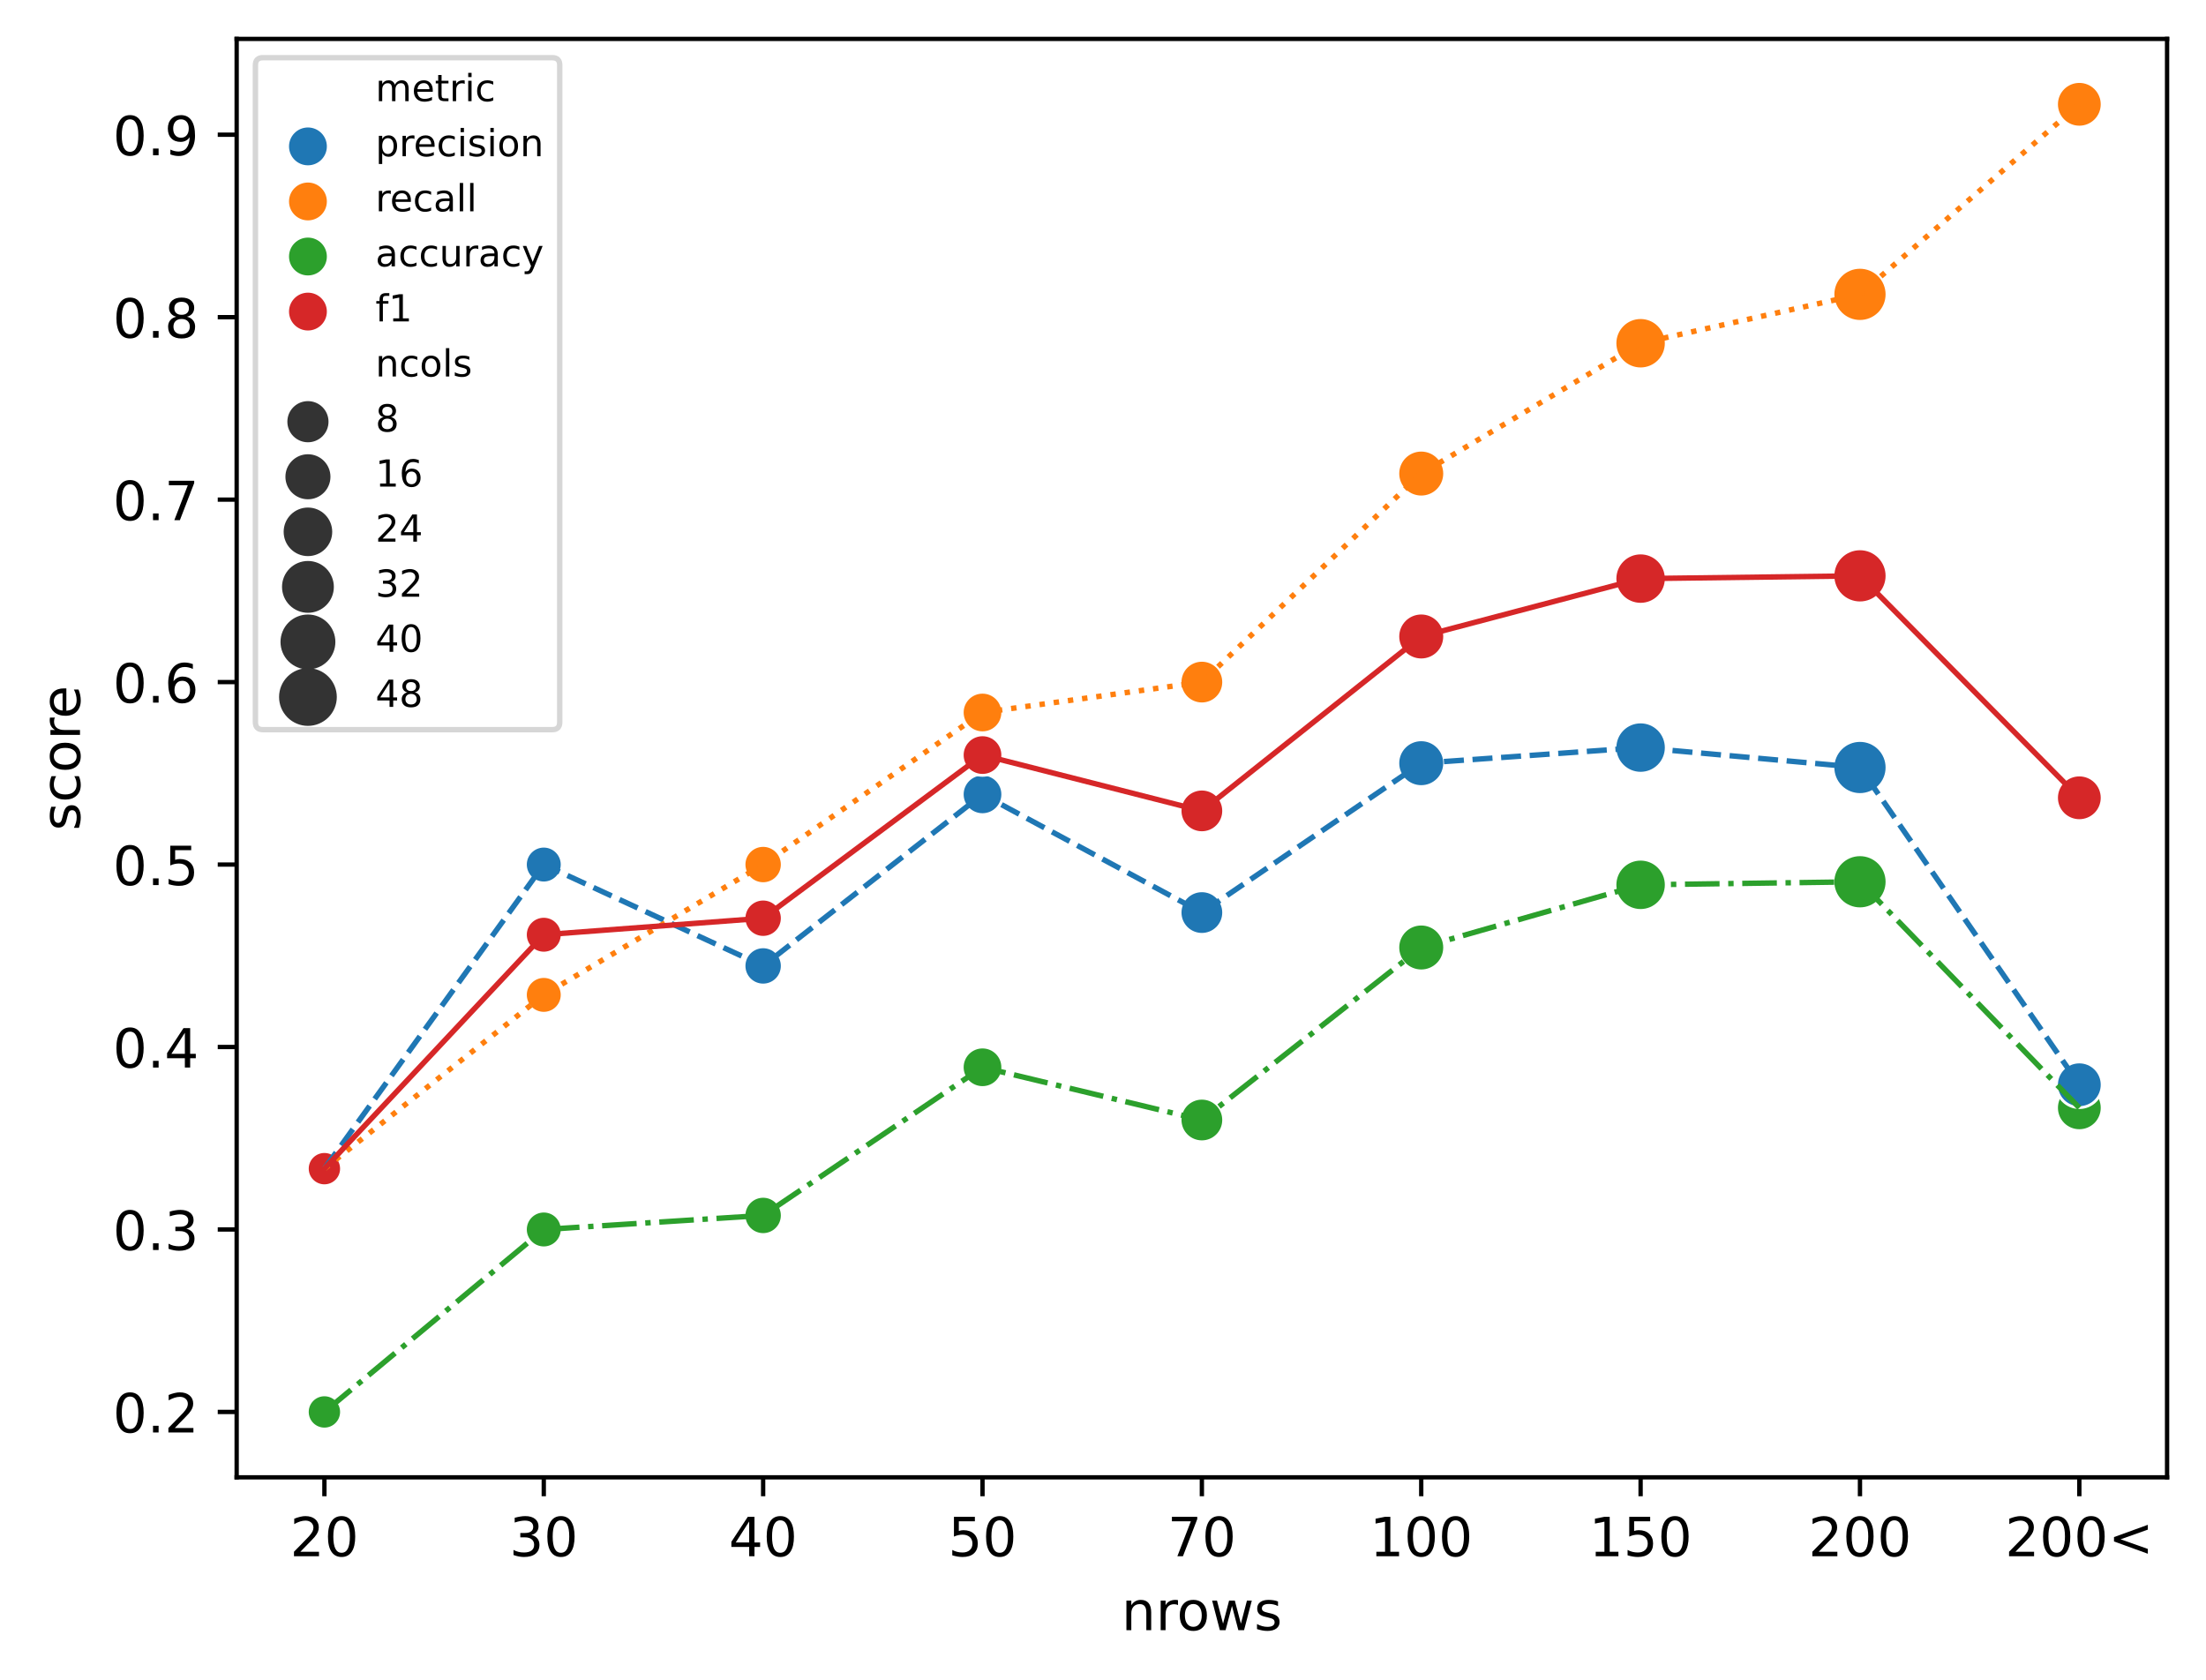 <?xml version="1.0" encoding="utf-8" standalone="no"?>
<!DOCTYPE svg PUBLIC "-//W3C//DTD SVG 1.1//EN"
  "http://www.w3.org/Graphics/SVG/1.1/DTD/svg11.dtd">
<!-- Created with matplotlib (https://matplotlib.org/) -->
<svg height="310.868pt" version="1.1" viewBox="0 0 408.101 310.868" width="408.101pt" xmlns="http://www.w3.org/2000/svg" xmlns:xlink="http://www.w3.org/1999/xlink">
 <defs>
  <style type="text/css">*{stroke-linecap:butt;stroke-linejoin:round;}</style>
 </defs>
 <g id="figure_1">
  <g id="patch_1">
   <path d="M 0 310.868 
L 408.101 310.868 
L 408.101 0 
L 0 0 
z
" style="fill:#ffffff;"/>
  </g>
  <g id="axes_1">
   <g id="patch_2">
    <path d="M 43.781 273.312 
L 400.901 273.312 
L 400.901 7.2 
L 43.781 7.2 
z
" style="fill:#ffffff;"/>
   </g>
   <g id="PathCollection_1">
    <path clip-path="url(#p758f156b75)" d="M 384.669 209.176 
C 385.788 209.176 386.861 208.731 387.653 207.94 
C 388.444 207.148 388.889 206.075 388.889 204.956 
C 388.889 203.836 388.444 202.763 387.653 201.971 
C 386.861 201.18 385.788 200.735 384.669 200.735 
C 383.549 200.735 382.476 201.18 381.684 201.971 
C 380.893 202.763 380.448 203.836 380.448 204.956 
C 380.448 206.075 380.893 207.148 381.684 207.94 
C 382.476 208.731 383.549 209.176 384.669 209.176 
z
" style="fill:#2ca02c;stroke:#ffffff;stroke-width:0.525;"/>
    <path clip-path="url(#p758f156b75)" d="M 384.669 204.908 
C 385.788 204.908 386.861 204.463 387.653 203.672 
C 388.444 202.88 388.889 201.807 388.889 200.688 
C 388.889 199.568 388.444 198.495 387.653 197.703 
C 386.861 196.912 385.788 196.467 384.669 196.467 
C 383.549 196.467 382.476 196.912 381.684 197.703 
C 380.893 198.495 380.448 199.568 380.448 200.688 
C 380.448 201.807 380.893 202.88 381.684 203.672 
C 382.476 204.463 383.549 204.908 384.669 204.908 
z
" style="fill:#1f77b4;stroke:#ffffff;stroke-width:0.525;"/>
    <path clip-path="url(#p758f156b75)" d="M 384.669 23.516 
C 385.788 23.516 386.861 23.072 387.653 22.28 
C 388.444 21.489 388.889 20.415 388.889 19.296 
C 388.889 18.177 388.444 17.103 387.653 16.312 
C 386.861 15.52 385.788 15.076 384.669 15.076 
C 383.549 15.076 382.476 15.52 381.684 16.312 
C 380.893 17.103 380.448 18.177 380.448 19.296 
C 380.448 20.415 380.893 21.489 381.684 22.28 
C 382.476 23.072 383.549 23.516 384.669 23.516 
z
" style="fill:#ff7f0e;stroke:#ffffff;stroke-width:0.525;"/>
    <path clip-path="url(#p758f156b75)" d="M 384.669 151.818 
C 385.788 151.818 386.861 151.373 387.653 150.582 
C 388.444 149.79 388.889 148.717 388.889 147.597 
C 388.889 146.478 388.444 145.404 387.653 144.613 
C 386.861 143.822 385.788 143.377 384.669 143.377 
C 383.549 143.377 382.476 143.822 381.684 144.613 
C 380.893 145.404 380.448 146.478 380.448 147.597 
C 380.448 148.717 380.893 149.79 381.684 150.582 
C 382.476 151.373 383.549 151.818 384.669 151.818 
z
" style="fill:#d62728;stroke:#ffffff;stroke-width:0.525;"/>
    <path clip-path="url(#p758f156b75)" d="M 344.087 168.132 
C 345.413 168.132 346.685 167.605 347.622 166.667 
C 348.56 165.73 349.087 164.458 349.087 163.132 
C 349.087 161.806 348.56 160.534 347.622 159.596 
C 346.685 158.659 345.413 158.132 344.087 158.132 
C 342.761 158.132 341.489 158.659 340.551 159.596 
C 339.614 160.534 339.087 161.806 339.087 163.132 
C 339.087 164.458 339.614 165.73 340.551 166.667 
C 341.489 167.605 342.761 168.132 344.087 168.132 
z
" style="fill:#2ca02c;stroke:#ffffff;stroke-width:0.525;"/>
    <path clip-path="url(#p758f156b75)" d="M 344.087 146.992 
C 345.413 146.992 346.685 146.465 347.622 145.527 
C 348.56 144.59 349.087 143.318 349.087 141.992 
C 349.087 140.666 348.56 139.394 347.622 138.456 
C 346.685 137.519 345.413 136.992 344.087 136.992 
C 342.761 136.992 341.489 137.519 340.551 138.456 
C 339.614 139.394 339.087 140.666 339.087 141.992 
C 339.087 143.318 339.614 144.59 340.551 145.527 
C 341.489 146.465 342.761 146.992 344.087 146.992 
z
" style="fill:#1f77b4;stroke:#ffffff;stroke-width:0.525;"/>
    <path clip-path="url(#p758f156b75)" d="M 344.087 59.459 
C 345.413 59.459 346.685 58.932 347.622 57.994 
C 348.56 57.057 349.087 55.785 349.087 54.459 
C 349.087 53.133 348.56 51.861 347.622 50.923 
C 346.685 49.986 345.413 49.459 344.087 49.459 
C 342.761 49.459 341.489 49.986 340.551 50.923 
C 339.614 51.861 339.087 53.133 339.087 54.459 
C 339.087 55.785 339.614 57.057 340.551 57.994 
C 341.489 58.932 342.761 59.459 344.087 59.459 
z
" style="fill:#ff7f0e;stroke:#ffffff;stroke-width:0.525;"/>
    <path clip-path="url(#p758f156b75)" d="M 344.087 111.535 
C 345.413 111.535 346.685 111.008 347.622 110.071 
C 348.56 109.133 349.087 107.861 349.087 106.535 
C 349.087 105.209 348.56 103.937 347.622 103 
C 346.685 102.062 345.413 101.535 344.087 101.535 
C 342.761 101.535 341.489 102.062 340.551 103 
C 339.614 103.937 339.087 105.209 339.087 106.535 
C 339.087 107.861 339.614 109.133 340.551 110.071 
C 341.489 111.008 342.761 111.535 344.087 111.535 
z
" style="fill:#d62728;stroke:#ffffff;stroke-width:0.525;"/>
    <path clip-path="url(#p758f156b75)" d="M 60.014 264.378 
C 60.853 264.378 61.657 264.045 62.25 263.452 
C 62.843 262.859 63.176 262.055 63.176 261.216 
C 63.176 260.377 62.843 259.573 62.25 258.98 
C 61.657 258.387 60.853 258.054 60.014 258.054 
C 59.175 258.054 58.371 258.387 57.778 258.98 
C 57.185 259.573 56.852 260.377 56.852 261.216 
C 56.852 262.055 57.185 262.859 57.778 263.452 
C 58.371 264.045 59.175 264.378 60.014 264.378 
z
" style="fill:#2ca02c;stroke:#ffffff;stroke-width:0.525;"/>
    <path clip-path="url(#p758f156b75)" d="M 60.014 219.37 
C 60.853 219.37 61.657 219.037 62.25 218.444 
C 62.843 217.851 63.176 217.046 63.176 216.208 
C 63.176 215.369 62.843 214.565 62.25 213.972 
C 61.657 213.379 60.853 213.045 60.014 213.045 
C 59.175 213.045 58.371 213.379 57.778 213.972 
C 57.185 214.565 56.852 215.369 56.852 216.208 
C 56.852 217.046 57.185 217.851 57.778 218.444 
C 58.371 219.037 59.175 219.37 60.014 219.37 
z
" style="fill:#1f77b4;stroke:#ffffff;stroke-width:0.525;"/>
    <path clip-path="url(#p758f156b75)" d="M 60.014 219.37 
C 60.853 219.37 61.657 219.037 62.25 218.444 
C 62.843 217.851 63.176 217.046 63.176 216.208 
C 63.176 215.369 62.843 214.565 62.25 213.972 
C 61.657 213.379 60.853 213.045 60.014 213.045 
C 59.175 213.045 58.371 213.379 57.778 213.972 
C 57.185 214.565 56.852 215.369 56.852 216.208 
C 56.852 217.046 57.185 217.851 57.778 218.444 
C 58.371 219.037 59.175 219.37 60.014 219.37 
z
" style="fill:#ff7f0e;stroke:#ffffff;stroke-width:0.525;"/>
    <path clip-path="url(#p758f156b75)" d="M 60.014 219.37 
C 60.853 219.37 61.657 219.037 62.25 218.444 
C 62.843 217.851 63.176 217.046 63.176 216.208 
C 63.176 215.369 62.843 214.565 62.25 213.972 
C 61.657 213.379 60.853 213.045 60.014 213.045 
C 59.175 213.045 58.371 213.379 57.778 213.972 
C 57.185 214.565 56.852 215.369 56.852 216.208 
C 56.852 217.046 57.185 217.851 57.778 218.444 
C 58.371 219.037 59.175 219.37 60.014 219.37 
z
" style="fill:#d62728;stroke:#ffffff;stroke-width:0.525;"/>
    <path clip-path="url(#p758f156b75)" d="M 100.596 230.86 
C 101.498 230.86 102.363 230.502 103 229.864 
C 103.638 229.226 103.996 228.362 103.996 227.46 
C 103.996 226.558 103.638 225.693 103 225.055 
C 102.363 224.418 101.498 224.059 100.596 224.059 
C 99.694 224.059 98.829 224.418 98.191 225.055 
C 97.554 225.693 97.195 226.558 97.195 227.46 
C 97.195 228.362 97.554 229.226 98.191 229.864 
C 98.829 230.502 99.694 230.86 100.596 230.86 
z
" style="fill:#2ca02c;stroke:#ffffff;stroke-width:0.525;"/>
    <path clip-path="url(#p758f156b75)" d="M 100.596 163.348 
C 101.498 163.348 102.363 162.989 103 162.352 
C 103.638 161.714 103.996 160.849 103.996 159.947 
C 103.996 159.045 103.638 158.18 103 157.543 
C 102.363 156.905 101.498 156.547 100.596 156.547 
C 99.694 156.547 98.829 156.905 98.191 157.543 
C 97.554 158.18 97.195 159.045 97.195 159.947 
C 97.195 160.849 97.554 161.714 98.191 162.352 
C 98.829 162.989 99.694 163.348 100.596 163.348 
z
" style="fill:#1f77b4;stroke:#ffffff;stroke-width:0.525;"/>
    <path clip-path="url(#p758f156b75)" d="M 100.596 187.459 
C 101.498 187.459 102.363 187.101 103 186.463 
C 103.638 185.826 103.996 184.961 103.996 184.059 
C 103.996 183.157 103.638 182.292 103 181.654 
C 102.363 181.017 101.498 180.658 100.596 180.658 
C 99.694 180.658 98.829 181.017 98.191 181.654 
C 97.554 182.292 97.195 183.157 97.195 184.059 
C 97.195 184.961 97.554 185.826 98.191 186.463 
C 98.829 187.101 99.694 187.459 100.596 187.459 
z
" style="fill:#ff7f0e;stroke:#ffffff;stroke-width:0.525;"/>
    <path clip-path="url(#p758f156b75)" d="M 100.596 176.331 
C 101.498 176.331 102.363 175.972 103 175.335 
C 103.638 174.697 103.996 173.832 103.996 172.93 
C 103.996 172.029 103.638 171.164 103 170.526 
C 102.363 169.888 101.498 169.53 100.596 169.53 
C 99.694 169.53 98.829 169.888 98.191 170.526 
C 97.554 171.164 97.195 172.029 97.195 172.93 
C 97.195 173.832 97.554 174.697 98.191 175.335 
C 98.829 175.972 99.694 176.331 100.596 176.331 
z
" style="fill:#d62728;stroke:#ffffff;stroke-width:0.525;"/>
    <path clip-path="url(#p758f156b75)" d="M 141.178 228.399 
C 142.115 228.399 143.015 228.026 143.678 227.363 
C 144.341 226.7 144.713 225.801 144.713 224.863 
C 144.713 223.925 144.341 223.026 143.678 222.363 
C 143.015 221.7 142.115 221.328 141.178 221.328 
C 140.24 221.328 139.341 221.7 138.678 222.363 
C 138.015 223.026 137.642 223.925 137.642 224.863 
C 137.642 225.801 138.015 226.7 138.678 227.363 
C 139.341 228.026 140.24 228.399 141.178 228.399 
z
" style="fill:#2ca02c;stroke:#ffffff;stroke-width:0.525;"/>
    <path clip-path="url(#p758f156b75)" d="M 141.178 182.236 
C 142.115 182.236 143.015 181.864 143.678 181.201 
C 144.341 180.538 144.713 179.638 144.713 178.701 
C 144.713 177.763 144.341 176.864 143.678 176.201 
C 143.015 175.538 142.115 175.165 141.178 175.165 
C 140.24 175.165 139.341 175.538 138.678 176.201 
C 138.015 176.864 137.642 177.763 137.642 178.701 
C 137.642 179.638 138.015 180.538 138.678 181.201 
C 139.341 181.864 140.24 182.236 141.178 182.236 
z
" style="fill:#1f77b4;stroke:#ffffff;stroke-width:0.525;"/>
    <path clip-path="url(#p758f156b75)" d="M 141.178 163.483 
C 142.115 163.483 143.015 163.11 143.678 162.447 
C 144.341 161.784 144.713 160.885 144.713 159.947 
C 144.713 159.01 144.341 158.11 143.678 157.447 
C 143.015 156.784 142.115 156.412 141.178 156.412 
C 140.24 156.412 139.341 156.784 138.678 157.447 
C 138.015 158.11 137.642 159.01 137.642 159.947 
C 137.642 160.885 138.015 161.784 138.678 162.447 
C 139.341 163.11 140.24 163.483 141.178 163.483 
z
" style="fill:#ff7f0e;stroke:#ffffff;stroke-width:0.525;"/>
    <path clip-path="url(#p758f156b75)" d="M 141.178 173.411 
C 142.115 173.411 143.015 173.038 143.678 172.375 
C 144.341 171.712 144.713 170.813 144.713 169.875 
C 144.713 168.938 144.341 168.038 143.678 167.375 
C 143.015 166.712 142.115 166.34 141.178 166.34 
C 140.24 166.34 139.341 166.712 138.678 167.375 
C 138.015 168.038 137.642 168.938 137.642 169.875 
C 137.642 170.813 138.015 171.712 138.678 172.375 
C 139.341 173.038 140.24 173.411 141.178 173.411 
z
" style="fill:#d62728;stroke:#ffffff;stroke-width:0.525;"/>
    <path clip-path="url(#p758f156b75)" d="M 181.759 201.204 
C 182.754 201.204 183.708 200.809 184.411 200.106 
C 185.114 199.403 185.509 198.449 185.509 197.454 
C 185.509 196.46 185.114 195.506 184.411 194.802 
C 183.708 194.099 182.754 193.704 181.759 193.704 
C 180.765 193.704 179.811 194.099 179.108 194.802 
C 178.405 195.506 178.009 196.46 178.009 197.454 
C 178.009 198.449 178.405 199.403 179.108 200.106 
C 179.811 200.809 180.765 201.204 181.759 201.204 
z
" style="fill:#2ca02c;stroke:#ffffff;stroke-width:0.525;"/>
    <path clip-path="url(#p758f156b75)" d="M 181.759 150.714 
C 182.754 150.714 183.708 150.319 184.411 149.616 
C 185.114 148.912 185.509 147.958 185.509 146.964 
C 185.509 145.969 185.114 145.016 184.411 144.312 
C 183.708 143.609 182.754 143.214 181.759 143.214 
C 180.765 143.214 179.811 143.609 179.108 144.312 
C 178.405 145.016 178.009 145.969 178.009 146.964 
C 178.009 147.958 178.405 148.912 179.108 149.616 
C 179.811 150.319 180.765 150.714 181.759 150.714 
z
" style="fill:#1f77b4;stroke:#ffffff;stroke-width:0.525;"/>
    <path clip-path="url(#p758f156b75)" d="M 181.759 135.567 
C 182.754 135.567 183.708 135.172 184.411 134.469 
C 185.114 133.765 185.509 132.811 185.509 131.817 
C 185.509 130.822 185.114 129.869 184.411 129.165 
C 183.708 128.462 182.754 128.067 181.759 128.067 
C 180.765 128.067 179.811 128.462 179.108 129.165 
C 178.405 129.869 178.009 130.822 178.009 131.817 
C 178.009 132.811 178.405 133.765 179.108 134.469 
C 179.811 135.172 180.765 135.567 181.759 135.567 
z
" style="fill:#ff7f0e;stroke:#ffffff;stroke-width:0.525;"/>
    <path clip-path="url(#p758f156b75)" d="M 181.759 143.443 
C 182.754 143.443 183.708 143.048 184.411 142.345 
C 185.114 141.642 185.509 140.688 185.509 139.693 
C 185.509 138.699 185.114 137.745 184.411 137.042 
C 183.708 136.339 182.754 135.943 181.759 135.943 
C 180.765 135.943 179.811 136.339 179.108 137.042 
C 178.405 137.745 178.009 138.699 178.009 139.693 
C 178.009 140.688 178.405 141.642 179.108 142.345 
C 179.811 143.048 180.765 143.443 181.759 143.443 
z
" style="fill:#d62728;stroke:#ffffff;stroke-width:0.525;"/>
    <path clip-path="url(#p758f156b75)" d="M 222.341 211.237 
C 223.41 211.237 224.436 210.812 225.192 210.056 
C 225.948 209.3 226.372 208.275 226.372 207.206 
C 226.372 206.137 225.948 205.111 225.192 204.356 
C 224.436 203.6 223.41 203.175 222.341 203.175 
C 221.272 203.175 220.247 203.6 219.491 204.356 
C 218.735 205.111 218.31 206.137 218.31 207.206 
C 218.31 208.275 218.735 209.3 219.491 210.056 
C 220.247 210.812 221.272 211.237 222.341 211.237 
z
" style="fill:#2ca02c;stroke:#ffffff;stroke-width:0.525;"/>
    <path clip-path="url(#p758f156b75)" d="M 222.341 172.862 
C 223.41 172.862 224.436 172.437 225.192 171.681 
C 225.948 170.925 226.372 169.899 226.372 168.83 
C 226.372 167.761 225.948 166.736 225.192 165.98 
C 224.436 165.224 223.41 164.799 222.341 164.799 
C 221.272 164.799 220.247 165.224 219.491 165.98 
C 218.735 166.736 218.31 167.761 218.31 168.83 
C 218.31 169.899 218.735 170.925 219.491 171.681 
C 220.247 172.437 221.272 172.862 222.341 172.862 
z
" style="fill:#1f77b4;stroke:#ffffff;stroke-width:0.525;"/>
    <path clip-path="url(#p758f156b75)" d="M 222.341 130.222 
C 223.41 130.222 224.436 129.797 225.192 129.041 
C 225.948 128.285 226.372 127.26 226.372 126.191 
C 226.372 125.122 225.948 124.096 225.192 123.34 
C 224.436 122.585 223.41 122.16 222.341 122.16 
C 221.272 122.16 220.247 122.585 219.491 123.34 
C 218.735 124.096 218.31 125.122 218.31 126.191 
C 218.31 127.26 218.735 128.285 219.491 129.041 
C 220.247 129.797 221.272 130.222 222.341 130.222 
z
" style="fill:#ff7f0e;stroke:#ffffff;stroke-width:0.525;"/>
    <path clip-path="url(#p758f156b75)" d="M 222.341 154.05 
C 223.41 154.05 224.436 153.625 225.192 152.869 
C 225.948 152.113 226.372 151.088 226.372 150.019 
C 226.372 148.95 225.948 147.924 225.192 147.168 
C 224.436 146.412 223.41 145.988 222.341 145.988 
C 221.272 145.988 220.247 146.412 219.491 147.168 
C 218.735 147.924 218.31 148.95 218.31 150.019 
C 218.31 151.088 218.735 152.113 219.491 152.869 
C 220.247 153.625 221.272 154.05 222.341 154.05 
z
" style="fill:#d62728;stroke:#ffffff;stroke-width:0.525;"/>
    <path clip-path="url(#p758f156b75)" d="M 262.923 179.621 
C 264.071 179.621 265.173 179.165 265.985 178.353 
C 266.797 177.541 267.253 176.439 267.253 175.291 
C 267.253 174.143 266.797 173.041 265.985 172.229 
C 265.173 171.417 264.071 170.961 262.923 170.961 
C 261.775 170.961 260.673 171.417 259.861 172.229 
C 259.049 173.041 258.593 174.143 258.593 175.291 
C 258.593 176.439 259.049 177.541 259.861 178.353 
C 260.673 179.165 261.775 179.621 262.923 179.621 
z
" style="fill:#2ca02c;stroke:#ffffff;stroke-width:0.525;"/>
    <path clip-path="url(#p758f156b75)" d="M 262.923 145.524 
C 264.071 145.524 265.173 145.068 265.985 144.256 
C 266.797 143.444 267.253 142.342 267.253 141.194 
C 267.253 140.045 266.797 138.944 265.985 138.132 
C 265.173 137.32 264.071 136.864 262.923 136.864 
C 261.775 136.864 260.673 137.32 259.861 138.132 
C 259.049 138.944 258.593 140.045 258.593 141.194 
C 258.593 142.342 259.049 143.444 259.861 144.256 
C 260.673 145.068 261.775 145.524 262.923 145.524 
z
" style="fill:#1f77b4;stroke:#ffffff;stroke-width:0.525;"/>
    <path clip-path="url(#p758f156b75)" d="M 262.923 91.942 
C 264.071 91.942 265.173 91.486 265.985 90.674 
C 266.797 89.862 267.253 88.761 267.253 87.612 
C 267.253 86.464 266.797 85.362 265.985 84.55 
C 265.173 83.738 264.071 83.282 262.923 83.282 
C 261.775 83.282 260.673 83.738 259.861 84.55 
C 259.049 85.362 258.593 86.464 258.593 87.612 
C 258.593 88.761 259.049 89.862 259.861 90.674 
C 260.673 91.486 261.775 91.942 262.923 91.942 
z
" style="fill:#ff7f0e;stroke:#ffffff;stroke-width:0.525;"/>
    <path clip-path="url(#p758f156b75)" d="M 262.923 122.082 
C 264.071 122.082 265.173 121.626 265.985 120.814 
C 266.797 120.002 267.253 118.9 267.253 117.752 
C 267.253 116.603 266.797 115.502 265.985 114.69 
C 265.173 113.878 264.071 113.422 262.923 113.422 
C 261.775 113.422 260.673 113.878 259.861 114.69 
C 259.049 115.502 258.593 116.603 258.593 117.752 
C 258.593 118.9 259.049 120.002 259.861 120.814 
C 260.673 121.626 261.775 122.082 262.923 122.082 
z
" style="fill:#d62728;stroke:#ffffff;stroke-width:0.525;"/>
    <path clip-path="url(#p758f156b75)" d="M 303.505 168.441 
C 304.763 168.441 305.969 167.941 306.859 167.052 
C 307.749 166.162 308.248 164.956 308.248 163.698 
C 308.248 162.44 307.749 161.233 306.859 160.344 
C 305.969 159.454 304.763 158.954 303.505 158.954 
C 302.247 158.954 301.04 159.454 300.151 160.344 
C 299.261 161.233 298.761 162.44 298.761 163.698 
C 298.761 164.956 299.261 166.162 300.151 167.052 
C 301.04 167.941 302.247 168.441 303.505 168.441 
z
" style="fill:#2ca02c;stroke:#ffffff;stroke-width:0.525;"/>
    <path clip-path="url(#p758f156b75)" d="M 303.505 143.052 
C 304.763 143.052 305.969 142.552 306.859 141.663 
C 307.749 140.773 308.248 139.566 308.248 138.309 
C 308.248 137.051 307.749 135.844 306.859 134.954 
C 305.969 134.065 304.763 133.565 303.505 133.565 
C 302.247 133.565 301.04 134.065 300.151 134.954 
C 299.261 135.844 298.761 137.051 298.761 138.309 
C 298.761 139.566 299.261 140.773 300.151 141.663 
C 301.04 142.552 302.247 143.052 303.505 143.052 
z
" style="fill:#1f77b4;stroke:#ffffff;stroke-width:0.525;"/>
    <path clip-path="url(#p758f156b75)" d="M 303.505 68.244 
C 304.763 68.244 305.969 67.744 306.859 66.855 
C 307.749 65.965 308.248 64.759 308.248 63.501 
C 308.248 62.243 307.749 61.036 306.859 60.147 
C 305.969 59.257 304.763 58.757 303.505 58.757 
C 302.247 58.757 301.04 59.257 300.151 60.147 
C 299.261 61.036 298.761 62.243 298.761 63.501 
C 298.761 64.759 299.261 65.965 300.151 66.855 
C 301.04 67.744 302.247 68.244 303.505 68.244 
z
" style="fill:#ff7f0e;stroke:#ffffff;stroke-width:0.525;"/>
    <path clip-path="url(#p758f156b75)" d="M 303.505 111.789 
C 304.763 111.789 305.969 111.289 306.859 110.4 
C 307.749 109.51 308.248 108.303 308.248 107.046 
C 308.248 105.788 307.749 104.581 306.859 103.691 
C 305.969 102.802 304.763 102.302 303.505 102.302 
C 302.247 102.302 301.04 102.802 300.151 103.691 
C 299.261 104.581 298.761 105.788 298.761 107.046 
C 298.761 108.303 299.261 109.51 300.151 110.4 
C 301.04 111.289 302.247 111.789 303.505 111.789 
z
" style="fill:#d62728;stroke:#ffffff;stroke-width:0.525;"/>
   </g>
   <g id="PathCollection_2"/>
   <g id="PathCollection_3"/>
   <g id="PathCollection_4"/>
   <g id="PathCollection_5"/>
   <g id="PathCollection_6"/>
   <g id="PathCollection_7"/>
   <g id="PathCollection_8"/>
   <g id="PathCollection_9"/>
   <g id="PathCollection_10"/>
   <g id="PathCollection_11"/>
   <g id="matplotlib.axis_1">
    <g id="xtick_1">
     <g id="line2d_1">
      <defs>
       <path d="M 0 0 
L 0 3.5 
" id="mcc52cf784b" style="stroke:#000000;stroke-width:0.8;"/>
      </defs>
      <g>
       <use style="stroke:#000000;stroke-width:0.8;" x="60.014" xlink:href="#mcc52cf784b" y="273.312"/>
      </g>
     </g>
     <g id="text_1">
      <!-- 20 -->
      <g transform="translate(53.651 287.91)scale(0.1 -0.1)">
       <defs>
        <path d="M 19.188 8.297 
L 53.609 8.297 
L 53.609 0 
L 7.328 0 
L 7.328 8.297 
Q 12.938 14.109 22.625 23.891 
Q 32.328 33.688 34.812 36.531 
Q 39.547 41.844 41.422 45.531 
Q 43.312 49.219 43.312 52.781 
Q 43.312 58.594 39.234 62.25 
Q 35.156 65.922 28.609 65.922 
Q 23.969 65.922 18.812 64.312 
Q 13.672 62.703 7.812 59.422 
L 7.812 69.391 
Q 13.766 71.781 18.938 73 
Q 24.125 74.219 28.422 74.219 
Q 39.75 74.219 46.484 68.547 
Q 53.219 62.891 53.219 53.422 
Q 53.219 48.922 51.531 44.891 
Q 49.859 40.875 45.406 35.406 
Q 44.188 33.984 37.641 27.219 
Q 31.109 20.453 19.188 8.297 
z
" id="DejaVuSans-50"/>
        <path d="M 31.781 66.406 
Q 24.172 66.406 20.328 58.906 
Q 16.5 51.422 16.5 36.375 
Q 16.5 21.391 20.328 13.891 
Q 24.172 6.391 31.781 6.391 
Q 39.453 6.391 43.281 13.891 
Q 47.125 21.391 47.125 36.375 
Q 47.125 51.422 43.281 58.906 
Q 39.453 66.406 31.781 66.406 
z
M 31.781 74.219 
Q 44.047 74.219 50.516 64.516 
Q 56.984 54.828 56.984 36.375 
Q 56.984 17.969 50.516 8.266 
Q 44.047 -1.422 31.781 -1.422 
Q 19.531 -1.422 13.062 8.266 
Q 6.594 17.969 6.594 36.375 
Q 6.594 54.828 13.062 64.516 
Q 19.531 74.219 31.781 74.219 
z
" id="DejaVuSans-48"/>
       </defs>
       <use xlink:href="#DejaVuSans-50"/>
       <use x="63.623" xlink:href="#DejaVuSans-48"/>
      </g>
     </g>
    </g>
    <g id="xtick_2">
     <g id="line2d_2">
      <g>
       <use style="stroke:#000000;stroke-width:0.8;" x="100.596" xlink:href="#mcc52cf784b" y="273.312"/>
      </g>
     </g>
     <g id="text_2">
      <!-- 30 -->
      <g transform="translate(94.233 287.91)scale(0.1 -0.1)">
       <defs>
        <path d="M 40.578 39.312 
Q 47.656 37.797 51.625 33 
Q 55.609 28.219 55.609 21.188 
Q 55.609 10.406 48.188 4.484 
Q 40.766 -1.422 27.094 -1.422 
Q 22.516 -1.422 17.656 -0.516 
Q 12.797 0.391 7.625 2.203 
L 7.625 11.719 
Q 11.719 9.328 16.594 8.109 
Q 21.484 6.891 26.812 6.891 
Q 36.078 6.891 40.938 10.547 
Q 45.797 14.203 45.797 21.188 
Q 45.797 27.641 41.281 31.266 
Q 36.766 34.906 28.719 34.906 
L 20.219 34.906 
L 20.219 43.016 
L 29.109 43.016 
Q 36.375 43.016 40.234 45.922 
Q 44.094 48.828 44.094 54.297 
Q 44.094 59.906 40.109 62.906 
Q 36.141 65.922 28.719 65.922 
Q 24.656 65.922 20.016 65.031 
Q 15.375 64.156 9.812 62.312 
L 9.812 71.094 
Q 15.438 72.656 20.344 73.438 
Q 25.25 74.219 29.594 74.219 
Q 40.828 74.219 47.359 69.109 
Q 53.906 64.016 53.906 55.328 
Q 53.906 49.266 50.438 45.094 
Q 46.969 40.922 40.578 39.312 
z
" id="DejaVuSans-51"/>
       </defs>
       <use xlink:href="#DejaVuSans-51"/>
       <use x="63.623" xlink:href="#DejaVuSans-48"/>
      </g>
     </g>
    </g>
    <g id="xtick_3">
     <g id="line2d_3">
      <g>
       <use style="stroke:#000000;stroke-width:0.8;" x="141.178" xlink:href="#mcc52cf784b" y="273.312"/>
      </g>
     </g>
     <g id="text_3">
      <!-- 40 -->
      <g transform="translate(134.815 287.91)scale(0.1 -0.1)">
       <defs>
        <path d="M 37.797 64.312 
L 12.891 25.391 
L 37.797 25.391 
z
M 35.203 72.906 
L 47.609 72.906 
L 47.609 25.391 
L 58.016 25.391 
L 58.016 17.188 
L 47.609 17.188 
L 47.609 0 
L 37.797 0 
L 37.797 17.188 
L 4.891 17.188 
L 4.891 26.703 
z
" id="DejaVuSans-52"/>
       </defs>
       <use xlink:href="#DejaVuSans-52"/>
       <use x="63.623" xlink:href="#DejaVuSans-48"/>
      </g>
     </g>
    </g>
    <g id="xtick_4">
     <g id="line2d_4">
      <g>
       <use style="stroke:#000000;stroke-width:0.8;" x="181.759" xlink:href="#mcc52cf784b" y="273.312"/>
      </g>
     </g>
     <g id="text_4">
      <!-- 50 -->
      <g transform="translate(175.397 287.91)scale(0.1 -0.1)">
       <defs>
        <path d="M 10.797 72.906 
L 49.516 72.906 
L 49.516 64.594 
L 19.828 64.594 
L 19.828 46.734 
Q 21.969 47.469 24.109 47.828 
Q 26.266 48.188 28.422 48.188 
Q 40.625 48.188 47.75 41.5 
Q 54.891 34.812 54.891 23.391 
Q 54.891 11.625 47.562 5.094 
Q 40.234 -1.422 26.906 -1.422 
Q 22.312 -1.422 17.547 -0.641 
Q 12.797 0.141 7.719 1.703 
L 7.719 11.625 
Q 12.109 9.234 16.797 8.062 
Q 21.484 6.891 26.703 6.891 
Q 35.156 6.891 40.078 11.328 
Q 45.016 15.766 45.016 23.391 
Q 45.016 31 40.078 35.438 
Q 35.156 39.891 26.703 39.891 
Q 22.75 39.891 18.812 39.016 
Q 14.891 38.141 10.797 36.281 
z
" id="DejaVuSans-53"/>
       </defs>
       <use xlink:href="#DejaVuSans-53"/>
       <use x="63.623" xlink:href="#DejaVuSans-48"/>
      </g>
     </g>
    </g>
    <g id="xtick_5">
     <g id="line2d_5">
      <g>
       <use style="stroke:#000000;stroke-width:0.8;" x="222.341" xlink:href="#mcc52cf784b" y="273.312"/>
      </g>
     </g>
     <g id="text_5">
      <!-- 70 -->
      <g transform="translate(215.979 287.91)scale(0.1 -0.1)">
       <defs>
        <path d="M 8.203 72.906 
L 55.078 72.906 
L 55.078 68.703 
L 28.609 0 
L 18.312 0 
L 43.219 64.594 
L 8.203 64.594 
z
" id="DejaVuSans-55"/>
       </defs>
       <use xlink:href="#DejaVuSans-55"/>
       <use x="63.623" xlink:href="#DejaVuSans-48"/>
      </g>
     </g>
    </g>
    <g id="xtick_6">
     <g id="line2d_6">
      <g>
       <use style="stroke:#000000;stroke-width:0.8;" x="262.923" xlink:href="#mcc52cf784b" y="273.312"/>
      </g>
     </g>
     <g id="text_6">
      <!-- 100 -->
      <g transform="translate(253.379 287.91)scale(0.1 -0.1)">
       <defs>
        <path d="M 12.406 8.297 
L 28.516 8.297 
L 28.516 63.922 
L 10.984 60.406 
L 10.984 69.391 
L 28.422 72.906 
L 38.281 72.906 
L 38.281 8.297 
L 54.391 8.297 
L 54.391 0 
L 12.406 0 
z
" id="DejaVuSans-49"/>
       </defs>
       <use xlink:href="#DejaVuSans-49"/>
       <use x="63.623" xlink:href="#DejaVuSans-48"/>
       <use x="127.246" xlink:href="#DejaVuSans-48"/>
      </g>
     </g>
    </g>
    <g id="xtick_7">
     <g id="line2d_7">
      <g>
       <use style="stroke:#000000;stroke-width:0.8;" x="303.505" xlink:href="#mcc52cf784b" y="273.312"/>
      </g>
     </g>
     <g id="text_7">
      <!-- 150 -->
      <g transform="translate(293.961 287.91)scale(0.1 -0.1)">
       <use xlink:href="#DejaVuSans-49"/>
       <use x="63.623" xlink:href="#DejaVuSans-53"/>
       <use x="127.246" xlink:href="#DejaVuSans-48"/>
      </g>
     </g>
    </g>
    <g id="xtick_8">
     <g id="line2d_8">
      <g>
       <use style="stroke:#000000;stroke-width:0.8;" x="344.087" xlink:href="#mcc52cf784b" y="273.312"/>
      </g>
     </g>
     <g id="text_8">
      <!-- 200 -->
      <g transform="translate(334.543 287.91)scale(0.1 -0.1)">
       <use xlink:href="#DejaVuSans-50"/>
       <use x="63.623" xlink:href="#DejaVuSans-48"/>
       <use x="127.246" xlink:href="#DejaVuSans-48"/>
      </g>
     </g>
    </g>
    <g id="xtick_9">
     <g id="line2d_9">
      <g>
       <use style="stroke:#000000;stroke-width:0.8;" x="384.669" xlink:href="#mcc52cf784b" y="273.312"/>
      </g>
     </g>
     <g id="text_9">
      <!-- 200&lt; -->
      <g transform="translate(370.935 287.91)scale(0.1 -0.1)">
       <defs>
        <path d="M 73.188 49.219 
L 22.797 31.297 
L 73.188 13.484 
L 73.188 4.594 
L 10.594 27.297 
L 10.594 35.406 
L 73.188 58.109 
z
" id="DejaVuSans-60"/>
       </defs>
       <use xlink:href="#DejaVuSans-50"/>
       <use x="63.623" xlink:href="#DejaVuSans-48"/>
       <use x="127.246" xlink:href="#DejaVuSans-48"/>
       <use x="190.869" xlink:href="#DejaVuSans-60"/>
      </g>
     </g>
    </g>
    <g id="text_10">
     <!-- nrows -->
     <g transform="translate(207.476 301.589)scale(0.1 -0.1)">
      <defs>
       <path d="M 54.891 33.016 
L 54.891 0 
L 45.906 0 
L 45.906 32.719 
Q 45.906 40.484 42.875 44.328 
Q 39.844 48.188 33.797 48.188 
Q 26.516 48.188 22.312 43.547 
Q 18.109 38.922 18.109 30.906 
L 18.109 0 
L 9.078 0 
L 9.078 54.688 
L 18.109 54.688 
L 18.109 46.188 
Q 21.344 51.125 25.703 53.562 
Q 30.078 56 35.797 56 
Q 45.219 56 50.047 50.172 
Q 54.891 44.344 54.891 33.016 
z
" id="DejaVuSans-110"/>
       <path d="M 41.109 46.297 
Q 39.594 47.172 37.812 47.578 
Q 36.031 48 33.891 48 
Q 26.266 48 22.188 43.047 
Q 18.109 38.094 18.109 28.812 
L 18.109 0 
L 9.078 0 
L 9.078 54.688 
L 18.109 54.688 
L 18.109 46.188 
Q 20.953 51.172 25.484 53.578 
Q 30.031 56 36.531 56 
Q 37.453 56 38.578 55.875 
Q 39.703 55.766 41.062 55.516 
z
" id="DejaVuSans-114"/>
       <path d="M 30.609 48.391 
Q 23.391 48.391 19.188 42.75 
Q 14.984 37.109 14.984 27.297 
Q 14.984 17.484 19.156 11.844 
Q 23.344 6.203 30.609 6.203 
Q 37.797 6.203 41.984 11.859 
Q 46.188 17.531 46.188 27.297 
Q 46.188 37.016 41.984 42.703 
Q 37.797 48.391 30.609 48.391 
z
M 30.609 56 
Q 42.328 56 49.016 48.375 
Q 55.719 40.766 55.719 27.297 
Q 55.719 13.875 49.016 6.219 
Q 42.328 -1.422 30.609 -1.422 
Q 18.844 -1.422 12.172 6.219 
Q 5.516 13.875 5.516 27.297 
Q 5.516 40.766 12.172 48.375 
Q 18.844 56 30.609 56 
z
" id="DejaVuSans-111"/>
       <path d="M 4.203 54.688 
L 13.188 54.688 
L 24.422 12.016 
L 35.594 54.688 
L 46.188 54.688 
L 57.422 12.016 
L 68.609 54.688 
L 77.594 54.688 
L 63.281 0 
L 52.688 0 
L 40.922 44.828 
L 29.109 0 
L 18.5 0 
z
" id="DejaVuSans-119"/>
       <path d="M 44.281 53.078 
L 44.281 44.578 
Q 40.484 46.531 36.375 47.5 
Q 32.281 48.484 27.875 48.484 
Q 21.188 48.484 17.844 46.438 
Q 14.5 44.391 14.5 40.281 
Q 14.5 37.156 16.891 35.375 
Q 19.281 33.594 26.516 31.984 
L 29.594 31.297 
Q 39.156 29.25 43.188 25.516 
Q 47.219 21.781 47.219 15.094 
Q 47.219 7.469 41.188 3.016 
Q 35.156 -1.422 24.609 -1.422 
Q 20.219 -1.422 15.453 -0.562 
Q 10.688 0.297 5.422 2 
L 5.422 11.281 
Q 10.406 8.688 15.234 7.391 
Q 20.062 6.109 24.812 6.109 
Q 31.156 6.109 34.562 8.281 
Q 37.984 10.453 37.984 14.406 
Q 37.984 18.062 35.516 20.016 
Q 33.062 21.969 24.703 23.781 
L 21.578 24.516 
Q 13.234 26.266 9.516 29.906 
Q 5.812 33.547 5.812 39.891 
Q 5.812 47.609 11.281 51.797 
Q 16.75 56 26.812 56 
Q 31.781 56 36.172 55.266 
Q 40.578 54.547 44.281 53.078 
z
" id="DejaVuSans-115"/>
      </defs>
      <use xlink:href="#DejaVuSans-110"/>
      <use x="63.379" xlink:href="#DejaVuSans-114"/>
      <use x="102.242" xlink:href="#DejaVuSans-111"/>
      <use x="163.424" xlink:href="#DejaVuSans-119"/>
      <use x="245.211" xlink:href="#DejaVuSans-115"/>
     </g>
    </g>
   </g>
   <g id="matplotlib.axis_2">
    <g id="ytick_1">
     <g id="line2d_10">
      <defs>
       <path d="M 0 0 
L -3.5 0 
" id="mb92deb05b2" style="stroke:#000000;stroke-width:0.8;"/>
      </defs>
      <g>
       <use style="stroke:#000000;stroke-width:0.8;" x="43.781" xlink:href="#mb92deb05b2" y="261.216"/>
      </g>
     </g>
     <g id="text_11">
      <!-- 0.2 -->
      <g transform="translate(20.878 265.015)scale(0.1 -0.1)">
       <defs>
        <path d="M 10.688 12.406 
L 21 12.406 
L 21 0 
L 10.688 0 
z
" id="DejaVuSans-46"/>
       </defs>
       <use xlink:href="#DejaVuSans-48"/>
       <use x="63.623" xlink:href="#DejaVuSans-46"/>
       <use x="95.41" xlink:href="#DejaVuSans-50"/>
      </g>
     </g>
    </g>
    <g id="ytick_2">
     <g id="line2d_11">
      <g>
       <use style="stroke:#000000;stroke-width:0.8;" x="43.781" xlink:href="#mb92deb05b2" y="227.46"/>
      </g>
     </g>
     <g id="text_12">
      <!-- 0.3 -->
      <g transform="translate(20.878 231.259)scale(0.1 -0.1)">
       <use xlink:href="#DejaVuSans-48"/>
       <use x="63.623" xlink:href="#DejaVuSans-46"/>
       <use x="95.41" xlink:href="#DejaVuSans-51"/>
      </g>
     </g>
    </g>
    <g id="ytick_3">
     <g id="line2d_12">
      <g>
       <use style="stroke:#000000;stroke-width:0.8;" x="43.781" xlink:href="#mb92deb05b2" y="193.703"/>
      </g>
     </g>
     <g id="text_13">
      <!-- 0.4 -->
      <g transform="translate(20.878 197.503)scale(0.1 -0.1)">
       <use xlink:href="#DejaVuSans-48"/>
       <use x="63.623" xlink:href="#DejaVuSans-46"/>
       <use x="95.41" xlink:href="#DejaVuSans-52"/>
      </g>
     </g>
    </g>
    <g id="ytick_4">
     <g id="line2d_13">
      <g>
       <use style="stroke:#000000;stroke-width:0.8;" x="43.781" xlink:href="#mb92deb05b2" y="159.947"/>
      </g>
     </g>
     <g id="text_14">
      <!-- 0.5 -->
      <g transform="translate(20.878 163.746)scale(0.1 -0.1)">
       <use xlink:href="#DejaVuSans-48"/>
       <use x="63.623" xlink:href="#DejaVuSans-46"/>
       <use x="95.41" xlink:href="#DejaVuSans-53"/>
      </g>
     </g>
    </g>
    <g id="ytick_5">
     <g id="line2d_14">
      <g>
       <use style="stroke:#000000;stroke-width:0.8;" x="43.781" xlink:href="#mb92deb05b2" y="126.191"/>
      </g>
     </g>
     <g id="text_15">
      <!-- 0.6 -->
      <g transform="translate(20.878 129.99)scale(0.1 -0.1)">
       <defs>
        <path d="M 33.016 40.375 
Q 26.375 40.375 22.484 35.828 
Q 18.609 31.297 18.609 23.391 
Q 18.609 15.531 22.484 10.953 
Q 26.375 6.391 33.016 6.391 
Q 39.656 6.391 43.531 10.953 
Q 47.406 15.531 47.406 23.391 
Q 47.406 31.297 43.531 35.828 
Q 39.656 40.375 33.016 40.375 
z
M 52.594 71.297 
L 52.594 62.312 
Q 48.875 64.062 45.094 64.984 
Q 41.312 65.922 37.594 65.922 
Q 27.828 65.922 22.672 59.328 
Q 17.531 52.734 16.797 39.406 
Q 19.672 43.656 24.016 45.922 
Q 28.375 48.188 33.594 48.188 
Q 44.578 48.188 50.953 41.516 
Q 57.328 34.859 57.328 23.391 
Q 57.328 12.156 50.688 5.359 
Q 44.047 -1.422 33.016 -1.422 
Q 20.359 -1.422 13.672 8.266 
Q 6.984 17.969 6.984 36.375 
Q 6.984 53.656 15.188 63.938 
Q 23.391 74.219 37.203 74.219 
Q 40.922 74.219 44.703 73.484 
Q 48.484 72.75 52.594 71.297 
z
" id="DejaVuSans-54"/>
       </defs>
       <use xlink:href="#DejaVuSans-48"/>
       <use x="63.623" xlink:href="#DejaVuSans-46"/>
       <use x="95.41" xlink:href="#DejaVuSans-54"/>
      </g>
     </g>
    </g>
    <g id="ytick_6">
     <g id="line2d_15">
      <g>
       <use style="stroke:#000000;stroke-width:0.8;" x="43.781" xlink:href="#mb92deb05b2" y="92.435"/>
      </g>
     </g>
     <g id="text_16">
      <!-- 0.7 -->
      <g transform="translate(20.878 96.234)scale(0.1 -0.1)">
       <use xlink:href="#DejaVuSans-48"/>
       <use x="63.623" xlink:href="#DejaVuSans-46"/>
       <use x="95.41" xlink:href="#DejaVuSans-55"/>
      </g>
     </g>
    </g>
    <g id="ytick_7">
     <g id="line2d_16">
      <g>
       <use style="stroke:#000000;stroke-width:0.8;" x="43.781" xlink:href="#mb92deb05b2" y="58.678"/>
      </g>
     </g>
     <g id="text_17">
      <!-- 0.8 -->
      <g transform="translate(20.878 62.478)scale(0.1 -0.1)">
       <defs>
        <path d="M 31.781 34.625 
Q 24.75 34.625 20.719 30.859 
Q 16.703 27.094 16.703 20.516 
Q 16.703 13.922 20.719 10.156 
Q 24.75 6.391 31.781 6.391 
Q 38.812 6.391 42.859 10.172 
Q 46.922 13.969 46.922 20.516 
Q 46.922 27.094 42.891 30.859 
Q 38.875 34.625 31.781 34.625 
z
M 21.922 38.812 
Q 15.578 40.375 12.031 44.719 
Q 8.5 49.078 8.5 55.328 
Q 8.5 64.062 14.719 69.141 
Q 20.953 74.219 31.781 74.219 
Q 42.672 74.219 48.875 69.141 
Q 55.078 64.062 55.078 55.328 
Q 55.078 49.078 51.531 44.719 
Q 48 40.375 41.703 38.812 
Q 48.828 37.156 52.797 32.312 
Q 56.781 27.484 56.781 20.516 
Q 56.781 9.906 50.312 4.234 
Q 43.844 -1.422 31.781 -1.422 
Q 19.734 -1.422 13.25 4.234 
Q 6.781 9.906 6.781 20.516 
Q 6.781 27.484 10.781 32.312 
Q 14.797 37.156 21.922 38.812 
z
M 18.312 54.391 
Q 18.312 48.734 21.844 45.562 
Q 25.391 42.391 31.781 42.391 
Q 38.141 42.391 41.719 45.562 
Q 45.312 48.734 45.312 54.391 
Q 45.312 60.062 41.719 63.234 
Q 38.141 66.406 31.781 66.406 
Q 25.391 66.406 21.844 63.234 
Q 18.312 60.062 18.312 54.391 
z
" id="DejaVuSans-56"/>
       </defs>
       <use xlink:href="#DejaVuSans-48"/>
       <use x="63.623" xlink:href="#DejaVuSans-46"/>
       <use x="95.41" xlink:href="#DejaVuSans-56"/>
      </g>
     </g>
    </g>
    <g id="ytick_8">
     <g id="line2d_17">
      <g>
       <use style="stroke:#000000;stroke-width:0.8;" x="43.781" xlink:href="#mb92deb05b2" y="24.922"/>
      </g>
     </g>
     <g id="text_18">
      <!-- 0.9 -->
      <g transform="translate(20.878 28.721)scale(0.1 -0.1)">
       <defs>
        <path d="M 10.984 1.516 
L 10.984 10.5 
Q 14.703 8.734 18.5 7.812 
Q 22.312 6.891 25.984 6.891 
Q 35.75 6.891 40.891 13.453 
Q 46.047 20.016 46.781 33.406 
Q 43.953 29.203 39.594 26.953 
Q 35.25 24.703 29.984 24.703 
Q 19.047 24.703 12.672 31.312 
Q 6.297 37.938 6.297 49.422 
Q 6.297 60.641 12.938 67.422 
Q 19.578 74.219 30.609 74.219 
Q 43.266 74.219 49.922 64.516 
Q 56.594 54.828 56.594 36.375 
Q 56.594 19.141 48.406 8.859 
Q 40.234 -1.422 26.422 -1.422 
Q 22.703 -1.422 18.891 -0.688 
Q 15.094 0.047 10.984 1.516 
z
M 30.609 32.422 
Q 37.25 32.422 41.125 36.953 
Q 45.016 41.5 45.016 49.422 
Q 45.016 57.281 41.125 61.844 
Q 37.25 66.406 30.609 66.406 
Q 23.969 66.406 20.094 61.844 
Q 16.219 57.281 16.219 49.422 
Q 16.219 41.5 20.094 36.953 
Q 23.969 32.422 30.609 32.422 
z
" id="DejaVuSans-57"/>
       </defs>
       <use xlink:href="#DejaVuSans-48"/>
       <use x="63.623" xlink:href="#DejaVuSans-46"/>
       <use x="95.41" xlink:href="#DejaVuSans-57"/>
      </g>
     </g>
    </g>
    <g id="text_19">
     <!-- score -->
     <g transform="translate(14.798 153.689)rotate(-90)scale(0.1 -0.1)">
      <defs>
       <path d="M 48.781 52.594 
L 48.781 44.188 
Q 44.969 46.297 41.141 47.344 
Q 37.312 48.391 33.406 48.391 
Q 24.656 48.391 19.812 42.844 
Q 14.984 37.312 14.984 27.297 
Q 14.984 17.281 19.812 11.734 
Q 24.656 6.203 33.406 6.203 
Q 37.312 6.203 41.141 7.25 
Q 44.969 8.297 48.781 10.406 
L 48.781 2.094 
Q 45.016 0.344 40.984 -0.531 
Q 36.969 -1.422 32.422 -1.422 
Q 20.062 -1.422 12.781 6.344 
Q 5.516 14.109 5.516 27.297 
Q 5.516 40.672 12.859 48.328 
Q 20.219 56 33.016 56 
Q 37.156 56 41.109 55.141 
Q 45.062 54.297 48.781 52.594 
z
" id="DejaVuSans-99"/>
       <path d="M 56.203 29.594 
L 56.203 25.203 
L 14.891 25.203 
Q 15.484 15.922 20.484 11.062 
Q 25.484 6.203 34.422 6.203 
Q 39.594 6.203 44.453 7.469 
Q 49.312 8.734 54.109 11.281 
L 54.109 2.781 
Q 49.266 0.734 44.188 -0.344 
Q 39.109 -1.422 33.891 -1.422 
Q 20.797 -1.422 13.156 6.188 
Q 5.516 13.812 5.516 26.812 
Q 5.516 40.234 12.766 48.109 
Q 20.016 56 32.328 56 
Q 43.359 56 49.781 48.891 
Q 56.203 41.797 56.203 29.594 
z
M 47.219 32.234 
Q 47.125 39.594 43.094 43.984 
Q 39.062 48.391 32.422 48.391 
Q 24.906 48.391 20.391 44.141 
Q 15.875 39.891 15.188 32.172 
z
" id="DejaVuSans-101"/>
      </defs>
      <use xlink:href="#DejaVuSans-115"/>
      <use x="52.1" xlink:href="#DejaVuSans-99"/>
      <use x="107.08" xlink:href="#DejaVuSans-111"/>
      <use x="168.262" xlink:href="#DejaVuSans-114"/>
      <use x="207.125" xlink:href="#DejaVuSans-101"/>
     </g>
    </g>
   </g>
   <g id="line2d_18">
    <path clip-path="url(#p758f156b75)" d="M 60.014 216.208 
L 100.596 159.947 
L 141.178 178.701 
L 181.759 146.964 
L 222.341 168.83 
L 262.923 141.194 
L 303.505 138.309 
L 344.087 141.992 
L 384.669 200.688 
" style="fill:none;stroke:#1f77b4;stroke-dasharray:3.7,1.6;stroke-dashoffset:0;"/>
   </g>
   <g id="line2d_19">
    <path clip-path="url(#p758f156b75)" d="M 60.014 216.208 
L 100.596 184.059 
L 141.178 159.947 
L 181.759 131.817 
L 222.341 126.191 
L 262.923 87.612 
L 303.505 63.501 
L 344.087 54.459 
L 384.669 19.296 
" style="fill:none;stroke:#ff7f0e;stroke-dasharray:1,1.65;stroke-dashoffset:0;"/>
   </g>
   <g id="line2d_20">
    <path clip-path="url(#p758f156b75)" d="M 60.014 261.216 
L 100.596 227.46 
L 141.178 224.863 
L 181.759 197.454 
L 222.341 207.206 
L 262.923 175.291 
L 303.505 163.698 
L 344.087 163.132 
L 384.669 204.956 
" style="fill:none;stroke:#2ca02c;stroke-dasharray:6.4,1.6,1,1.6;stroke-dashoffset:0;"/>
   </g>
   <g id="line2d_21">
    <path clip-path="url(#p758f156b75)" d="M 60.014 216.208 
L 100.596 172.93 
L 141.178 169.875 
L 181.759 139.693 
L 222.341 150.019 
L 262.923 117.752 
L 303.505 107.046 
L 344.087 106.535 
L 384.669 147.597 
" style="fill:none;stroke:#d62728;stroke-linecap:square;"/>
   </g>
   <g id="patch_3">
    <path d="M 43.781 273.312 
L 43.781 7.2 
" style="fill:none;stroke:#000000;stroke-linecap:square;stroke-linejoin:miter;stroke-width:0.8;"/>
   </g>
   <g id="patch_4">
    <path d="M 400.901 273.312 
L 400.901 7.2 
" style="fill:none;stroke:#000000;stroke-linecap:square;stroke-linejoin:miter;stroke-width:0.8;"/>
   </g>
   <g id="patch_5">
    <path d="M 43.781 273.312 
L 400.901 273.312 
" style="fill:none;stroke:#000000;stroke-linecap:square;stroke-linejoin:miter;stroke-width:0.8;"/>
   </g>
   <g id="patch_6">
    <path d="M 43.781 7.2 
L 400.901 7.2 
" style="fill:none;stroke:#000000;stroke-linecap:square;stroke-linejoin:miter;stroke-width:0.8;"/>
   </g>
   <g id="legend_1">
    <g id="patch_7">
     <path d="M 48.639 134.991 
L 102.16 134.991 
Q 103.548 134.991 103.548 133.603 
L 103.548 12.058 
Q 103.548 10.67 102.16 10.67 
L 48.639 10.67 
Q 47.251 10.67 47.251 12.058 
L 47.251 133.603 
Q 47.251 134.991 48.639 134.991 
z
" style="fill:#ffffff;opacity:0.8;stroke:#cccccc;stroke-linejoin:miter;"/>
    </g>
    <g id="text_20">
     <!-- metric -->
     <g transform="translate(69.459 18.719)scale(0.069 -0.069)">
      <defs>
       <path d="M 52 44.188 
Q 55.375 50.25 60.062 53.125 
Q 64.75 56 71.094 56 
Q 79.641 56 84.281 50.016 
Q 88.922 44.047 88.922 33.016 
L 88.922 0 
L 79.891 0 
L 79.891 32.719 
Q 79.891 40.578 77.094 44.375 
Q 74.312 48.188 68.609 48.188 
Q 61.625 48.188 57.562 43.547 
Q 53.516 38.922 53.516 30.906 
L 53.516 0 
L 44.484 0 
L 44.484 32.719 
Q 44.484 40.625 41.703 44.406 
Q 38.922 48.188 33.109 48.188 
Q 26.219 48.188 22.156 43.531 
Q 18.109 38.875 18.109 30.906 
L 18.109 0 
L 9.078 0 
L 9.078 54.688 
L 18.109 54.688 
L 18.109 46.188 
Q 21.188 51.219 25.484 53.609 
Q 29.781 56 35.688 56 
Q 41.656 56 45.828 52.969 
Q 50 49.953 52 44.188 
z
" id="DejaVuSans-109"/>
       <path d="M 18.312 70.219 
L 18.312 54.688 
L 36.812 54.688 
L 36.812 47.703 
L 18.312 47.703 
L 18.312 18.016 
Q 18.312 11.328 20.141 9.422 
Q 21.969 7.516 27.594 7.516 
L 36.812 7.516 
L 36.812 0 
L 27.594 0 
Q 17.188 0 13.234 3.875 
Q 9.281 7.766 9.281 18.016 
L 9.281 47.703 
L 2.688 47.703 
L 2.688 54.688 
L 9.281 54.688 
L 9.281 70.219 
z
" id="DejaVuSans-116"/>
       <path d="M 9.422 54.688 
L 18.406 54.688 
L 18.406 0 
L 9.422 0 
z
M 9.422 75.984 
L 18.406 75.984 
L 18.406 64.594 
L 9.422 64.594 
z
" id="DejaVuSans-105"/>
      </defs>
      <use xlink:href="#DejaVuSans-109"/>
      <use x="97.412" xlink:href="#DejaVuSans-101"/>
      <use x="158.936" xlink:href="#DejaVuSans-116"/>
      <use x="198.145" xlink:href="#DejaVuSans-114"/>
      <use x="239.258" xlink:href="#DejaVuSans-105"/>
      <use x="267.041" xlink:href="#DejaVuSans-99"/>
     </g>
    </g>
    <g id="PathCollection_12">
     <defs>
      <path d="M 0 3 
C 0.796 3 1.559 2.684 2.121 2.121 
C 2.684 1.559 3 0.796 3 0 
C 3 -0.796 2.684 -1.559 2.121 -2.121 
C 1.559 -2.684 0.796 -3 0 -3 
C -0.796 -3 -1.559 -2.684 -2.121 -2.121 
C -2.684 -1.559 -3 -0.796 -3 0 
C -3 0.796 -2.684 1.559 -2.121 2.121 
C -1.559 2.684 -0.796 3 0 3 
z
" id="m9ea84ed948" style="stroke:#1f77b4;"/>
     </defs>
     <g>
      <use style="fill:#1f77b4;stroke:#1f77b4;" x="56.967" xlink:href="#m9ea84ed948" y="27.084"/>
     </g>
    </g>
    <g id="text_21">
     <!-- precision -->
     <g transform="translate(69.459 28.906)scale(0.069 -0.069)">
      <defs>
       <path d="M 18.109 8.203 
L 18.109 -20.797 
L 9.078 -20.797 
L 9.078 54.688 
L 18.109 54.688 
L 18.109 46.391 
Q 20.953 51.266 25.266 53.625 
Q 29.594 56 35.594 56 
Q 45.562 56 51.781 48.094 
Q 58.016 40.188 58.016 27.297 
Q 58.016 14.406 51.781 6.484 
Q 45.562 -1.422 35.594 -1.422 
Q 29.594 -1.422 25.266 0.953 
Q 20.953 3.328 18.109 8.203 
z
M 48.688 27.297 
Q 48.688 37.203 44.609 42.844 
Q 40.531 48.484 33.406 48.484 
Q 26.266 48.484 22.188 42.844 
Q 18.109 37.203 18.109 27.297 
Q 18.109 17.391 22.188 11.75 
Q 26.266 6.109 33.406 6.109 
Q 40.531 6.109 44.609 11.75 
Q 48.688 17.391 48.688 27.297 
z
" id="DejaVuSans-112"/>
      </defs>
      <use xlink:href="#DejaVuSans-112"/>
      <use x="63.477" xlink:href="#DejaVuSans-114"/>
      <use x="102.34" xlink:href="#DejaVuSans-101"/>
      <use x="163.863" xlink:href="#DejaVuSans-99"/>
      <use x="218.844" xlink:href="#DejaVuSans-105"/>
      <use x="246.627" xlink:href="#DejaVuSans-115"/>
      <use x="298.727" xlink:href="#DejaVuSans-105"/>
      <use x="326.51" xlink:href="#DejaVuSans-111"/>
      <use x="387.691" xlink:href="#DejaVuSans-110"/>
     </g>
    </g>
    <g id="PathCollection_13">
     <defs>
      <path d="M 0 3 
C 0.796 3 1.559 2.684 2.121 2.121 
C 2.684 1.559 3 0.796 3 0 
C 3 -0.796 2.684 -1.559 2.121 -2.121 
C 1.559 -2.684 0.796 -3 0 -3 
C -0.796 -3 -1.559 -2.684 -2.121 -2.121 
C -2.684 -1.559 -3 -0.796 -3 0 
C -3 0.796 -2.684 1.559 -2.121 2.121 
C -1.559 2.684 -0.796 3 0 3 
z
" id="m3e80e22a07" style="stroke:#ff7f0e;"/>
     </defs>
     <g>
      <use style="fill:#ff7f0e;stroke:#ff7f0e;" x="56.967" xlink:href="#m3e80e22a07" y="37.271"/>
     </g>
    </g>
    <g id="text_22">
     <!-- recall -->
     <g transform="translate(69.459 39.093)scale(0.069 -0.069)">
      <defs>
       <path d="M 34.281 27.484 
Q 23.391 27.484 19.188 25 
Q 14.984 22.516 14.984 16.5 
Q 14.984 11.719 18.141 8.906 
Q 21.297 6.109 26.703 6.109 
Q 34.188 6.109 38.703 11.406 
Q 43.219 16.703 43.219 25.484 
L 43.219 27.484 
z
M 52.203 31.203 
L 52.203 0 
L 43.219 0 
L 43.219 8.297 
Q 40.141 3.328 35.547 0.953 
Q 30.953 -1.422 24.312 -1.422 
Q 15.922 -1.422 10.953 3.297 
Q 6 8.016 6 15.922 
Q 6 25.141 12.172 29.828 
Q 18.359 34.516 30.609 34.516 
L 43.219 34.516 
L 43.219 35.406 
Q 43.219 41.609 39.141 45 
Q 35.062 48.391 27.688 48.391 
Q 23 48.391 18.547 47.266 
Q 14.109 46.141 10.016 43.891 
L 10.016 52.203 
Q 14.938 54.109 19.578 55.047 
Q 24.219 56 28.609 56 
Q 40.484 56 46.344 49.844 
Q 52.203 43.703 52.203 31.203 
z
" id="DejaVuSans-97"/>
       <path d="M 9.422 75.984 
L 18.406 75.984 
L 18.406 0 
L 9.422 0 
z
" id="DejaVuSans-108"/>
      </defs>
      <use xlink:href="#DejaVuSans-114"/>
      <use x="38.863" xlink:href="#DejaVuSans-101"/>
      <use x="100.387" xlink:href="#DejaVuSans-99"/>
      <use x="155.367" xlink:href="#DejaVuSans-97"/>
      <use x="216.646" xlink:href="#DejaVuSans-108"/>
      <use x="244.43" xlink:href="#DejaVuSans-108"/>
     </g>
    </g>
    <g id="PathCollection_14">
     <defs>
      <path d="M 0 3 
C 0.796 3 1.559 2.684 2.121 2.121 
C 2.684 1.559 3 0.796 3 0 
C 3 -0.796 2.684 -1.559 2.121 -2.121 
C 1.559 -2.684 0.796 -3 0 -3 
C -0.796 -3 -1.559 -2.684 -2.121 -2.121 
C -2.684 -1.559 -3 -0.796 -3 0 
C -3 0.796 -2.684 1.559 -2.121 2.121 
C -1.559 2.684 -0.796 3 0 3 
z
" id="m49aeca60ad" style="stroke:#2ca02c;"/>
     </defs>
     <g>
      <use style="fill:#2ca02c;stroke:#2ca02c;" x="56.967" xlink:href="#m49aeca60ad" y="47.457"/>
     </g>
    </g>
    <g id="text_23">
     <!-- accuracy -->
     <g transform="translate(69.459 49.279)scale(0.069 -0.069)">
      <defs>
       <path d="M 8.5 21.578 
L 8.5 54.688 
L 17.484 54.688 
L 17.484 21.922 
Q 17.484 14.156 20.5 10.266 
Q 23.531 6.391 29.594 6.391 
Q 36.859 6.391 41.078 11.031 
Q 45.312 15.672 45.312 23.688 
L 45.312 54.688 
L 54.297 54.688 
L 54.297 0 
L 45.312 0 
L 45.312 8.406 
Q 42.047 3.422 37.719 1 
Q 33.406 -1.422 27.688 -1.422 
Q 18.266 -1.422 13.375 4.438 
Q 8.5 10.297 8.5 21.578 
z
M 31.109 56 
z
" id="DejaVuSans-117"/>
       <path d="M 32.172 -5.078 
Q 28.375 -14.844 24.75 -17.812 
Q 21.141 -20.797 15.094 -20.797 
L 7.906 -20.797 
L 7.906 -13.281 
L 13.188 -13.281 
Q 16.891 -13.281 18.938 -11.516 
Q 21 -9.766 23.484 -3.219 
L 25.094 0.875 
L 2.984 54.688 
L 12.5 54.688 
L 29.594 11.922 
L 46.688 54.688 
L 56.203 54.688 
z
" id="DejaVuSans-121"/>
      </defs>
      <use xlink:href="#DejaVuSans-97"/>
      <use x="61.279" xlink:href="#DejaVuSans-99"/>
      <use x="116.26" xlink:href="#DejaVuSans-99"/>
      <use x="171.24" xlink:href="#DejaVuSans-117"/>
      <use x="234.619" xlink:href="#DejaVuSans-114"/>
      <use x="275.732" xlink:href="#DejaVuSans-97"/>
      <use x="337.012" xlink:href="#DejaVuSans-99"/>
      <use x="391.992" xlink:href="#DejaVuSans-121"/>
     </g>
    </g>
    <g id="PathCollection_15">
     <defs>
      <path d="M 0 3 
C 0.796 3 1.559 2.684 2.121 2.121 
C 2.684 1.559 3 0.796 3 0 
C 3 -0.796 2.684 -1.559 2.121 -2.121 
C 1.559 -2.684 0.796 -3 0 -3 
C -0.796 -3 -1.559 -2.684 -2.121 -2.121 
C -2.684 -1.559 -3 -0.796 -3 0 
C -3 0.796 -2.684 1.559 -2.121 2.121 
C -1.559 2.684 -0.796 3 0 3 
z
" id="mac2ee0a7a3" style="stroke:#d62728;"/>
     </defs>
     <g>
      <use style="fill:#d62728;stroke:#d62728;" x="56.967" xlink:href="#mac2ee0a7a3" y="57.644"/>
     </g>
    </g>
    <g id="text_24">
     <!-- f1 -->
     <g transform="translate(69.459 59.466)scale(0.069 -0.069)">
      <defs>
       <path d="M 37.109 75.984 
L 37.109 68.5 
L 28.516 68.5 
Q 23.688 68.5 21.797 66.547 
Q 19.922 64.594 19.922 59.516 
L 19.922 54.688 
L 34.719 54.688 
L 34.719 47.703 
L 19.922 47.703 
L 19.922 0 
L 10.891 0 
L 10.891 47.703 
L 2.297 47.703 
L 2.297 54.688 
L 10.891 54.688 
L 10.891 58.5 
Q 10.891 67.625 15.141 71.797 
Q 19.391 75.984 28.609 75.984 
z
" id="DejaVuSans-102"/>
      </defs>
      <use xlink:href="#DejaVuSans-102"/>
      <use x="35.205" xlink:href="#DejaVuSans-49"/>
     </g>
    </g>
    <g id="text_25">
     <!-- ncols -->
     <g transform="translate(69.459 69.652)scale(0.069 -0.069)">
      <use xlink:href="#DejaVuSans-110"/>
      <use x="63.379" xlink:href="#DejaVuSans-99"/>
      <use x="118.359" xlink:href="#DejaVuSans-111"/>
      <use x="179.541" xlink:href="#DejaVuSans-108"/>
      <use x="207.324" xlink:href="#DejaVuSans-115"/>
     </g>
    </g>
    <g id="PathCollection_16">
     <defs>
      <path d="M 0 3.307 
C 0.877 3.307 1.718 2.959 2.339 2.339 
C 2.959 1.718 3.307 0.877 3.307 0 
C 3.307 -0.877 2.959 -1.718 2.339 -2.339 
C 1.718 -2.959 0.877 -3.307 0 -3.307 
C -0.877 -3.307 -1.718 -2.959 -2.339 -2.339 
C -2.959 -1.718 -3.307 -0.877 -3.307 0 
C -3.307 0.877 -2.959 1.718 -2.339 2.339 
C -1.718 2.959 -0.877 3.307 0 3.307 
z
" id="mf8ea207f1b" style="stroke:#333333;"/>
     </defs>
     <g>
      <use style="fill:#333333;stroke:#333333;" x="56.967" xlink:href="#mf8ea207f1b" y="78.017"/>
     </g>
    </g>
    <g id="text_26">
     <!-- 8 -->
     <g transform="translate(69.459 79.839)scale(0.069 -0.069)">
      <use xlink:href="#DejaVuSans-56"/>
     </g>
    </g>
    <g id="PathCollection_17">
     <defs>
      <path d="M 0 3.666 
C 0.972 3.666 1.905 3.279 2.592 2.592 
C 3.279 1.905 3.666 0.972 3.666 0 
C 3.666 -0.972 3.279 -1.905 2.592 -2.592 
C 1.905 -3.279 0.972 -3.666 0 -3.666 
C -0.972 -3.666 -1.905 -3.279 -2.592 -2.592 
C -3.279 -1.905 -3.666 -0.972 -3.666 0 
C -3.666 0.972 -3.279 1.905 -2.592 2.592 
C -1.905 3.279 -0.972 3.666 0 3.666 
z
" id="m98d4ad3654" style="stroke:#333333;"/>
     </defs>
     <g>
      <use style="fill:#333333;stroke:#333333;" x="56.967" xlink:href="#m98d4ad3654" y="88.204"/>
     </g>
    </g>
    <g id="text_27">
     <!-- 16 -->
     <g transform="translate(69.459 90.026)scale(0.069 -0.069)">
      <use xlink:href="#DejaVuSans-49"/>
      <use x="63.623" xlink:href="#DejaVuSans-54"/>
     </g>
    </g>
    <g id="PathCollection_18">
     <defs>
      <path d="M 0 3.992 
C 1.059 3.992 2.074 3.572 2.823 2.823 
C 3.572 2.074 3.992 1.059 3.992 0 
C 3.992 -1.059 3.572 -2.074 2.823 -2.823 
C 2.074 -3.572 1.059 -3.992 0 -3.992 
C -1.059 -3.992 -2.074 -3.572 -2.823 -2.823 
C -3.572 -2.074 -3.992 -1.059 -3.992 0 
C -3.992 1.059 -3.572 2.074 -2.823 2.823 
C -2.074 3.572 -1.059 3.992 0 3.992 
z
" id="m793be48165" style="stroke:#333333;"/>
     </defs>
     <g>
      <use style="fill:#333333;stroke:#333333;" x="56.967" xlink:href="#m793be48165" y="98.391"/>
     </g>
    </g>
    <g id="text_28">
     <!-- 24 -->
     <g transform="translate(69.459 100.212)scale(0.069 -0.069)">
      <use xlink:href="#DejaVuSans-50"/>
      <use x="63.623" xlink:href="#DejaVuSans-52"/>
     </g>
    </g>
    <g id="PathCollection_19">
     <defs>
      <path d="M 0 4.294 
C 1.139 4.294 2.231 3.841 3.036 3.036 
C 3.841 2.231 4.294 1.139 4.294 0 
C 4.294 -1.139 3.841 -2.231 3.036 -3.036 
C 2.231 -3.841 1.139 -4.294 0 -4.294 
C -1.139 -4.294 -2.231 -3.841 -3.036 -3.036 
C -3.841 -2.231 -4.294 -1.139 -4.294 0 
C -4.294 1.139 -3.841 2.231 -3.036 3.036 
C -2.231 3.841 -1.139 4.294 0 4.294 
z
" id="m67370f5374" style="stroke:#333333;"/>
     </defs>
     <g>
      <use style="fill:#333333;stroke:#333333;" x="56.967" xlink:href="#m67370f5374" y="108.577"/>
     </g>
    </g>
    <g id="text_29">
     <!-- 32 -->
     <g transform="translate(69.459 110.399)scale(0.069 -0.069)">
      <use xlink:href="#DejaVuSans-51"/>
      <use x="63.623" xlink:href="#DejaVuSans-50"/>
     </g>
    </g>
    <g id="PathCollection_20">
     <defs>
      <path d="M 0 4.576 
C 1.214 4.576 2.377 4.094 3.236 3.236 
C 4.094 2.377 4.576 1.214 4.576 0 
C 4.576 -1.214 4.094 -2.377 3.236 -3.236 
C 2.377 -4.094 1.214 -4.576 0 -4.576 
C -1.214 -4.576 -2.377 -4.094 -3.236 -3.236 
C -4.094 -2.377 -4.576 -1.214 -4.576 0 
C -4.576 1.214 -4.094 2.377 -3.236 3.236 
C -2.377 4.094 -1.214 4.576 0 4.576 
z
" id="m58045b3022" style="stroke:#333333;"/>
     </defs>
     <g>
      <use style="fill:#333333;stroke:#333333;" x="56.967" xlink:href="#m58045b3022" y="118.764"/>
     </g>
    </g>
    <g id="text_30">
     <!-- 40 -->
     <g transform="translate(69.459 120.586)scale(0.069 -0.069)">
      <use xlink:href="#DejaVuSans-52"/>
      <use x="63.623" xlink:href="#DejaVuSans-48"/>
     </g>
    </g>
    <g id="PathCollection_21">
     <defs>
      <path d="M 0 4.841 
C 1.284 4.841 2.515 4.331 3.423 3.423 
C 4.331 2.515 4.841 1.284 4.841 0 
C 4.841 -1.284 4.331 -2.515 3.423 -3.423 
C 2.515 -4.331 1.284 -4.841 0 -4.841 
C -1.284 -4.841 -2.515 -4.331 -3.423 -3.423 
C -4.331 -2.515 -4.841 -1.284 -4.841 0 
C -4.841 1.284 -4.331 2.515 -3.423 3.423 
C -2.515 4.331 -1.284 4.841 0 4.841 
z
" id="m08c7623bb7" style="stroke:#333333;"/>
     </defs>
     <g>
      <use style="fill:#333333;stroke:#333333;" x="56.967" xlink:href="#m08c7623bb7" y="128.95"/>
     </g>
    </g>
    <g id="text_31">
     <!-- 48 -->
     <g transform="translate(69.459 130.772)scale(0.069 -0.069)">
      <use xlink:href="#DejaVuSans-52"/>
      <use x="63.623" xlink:href="#DejaVuSans-56"/>
     </g>
    </g>
   </g>
  </g>
 </g>
 <defs>
  <clipPath id="p758f156b75">
   <rect height="266.112" width="357.12" x="43.781" y="7.2"/>
  </clipPath>
 </defs>
</svg>
